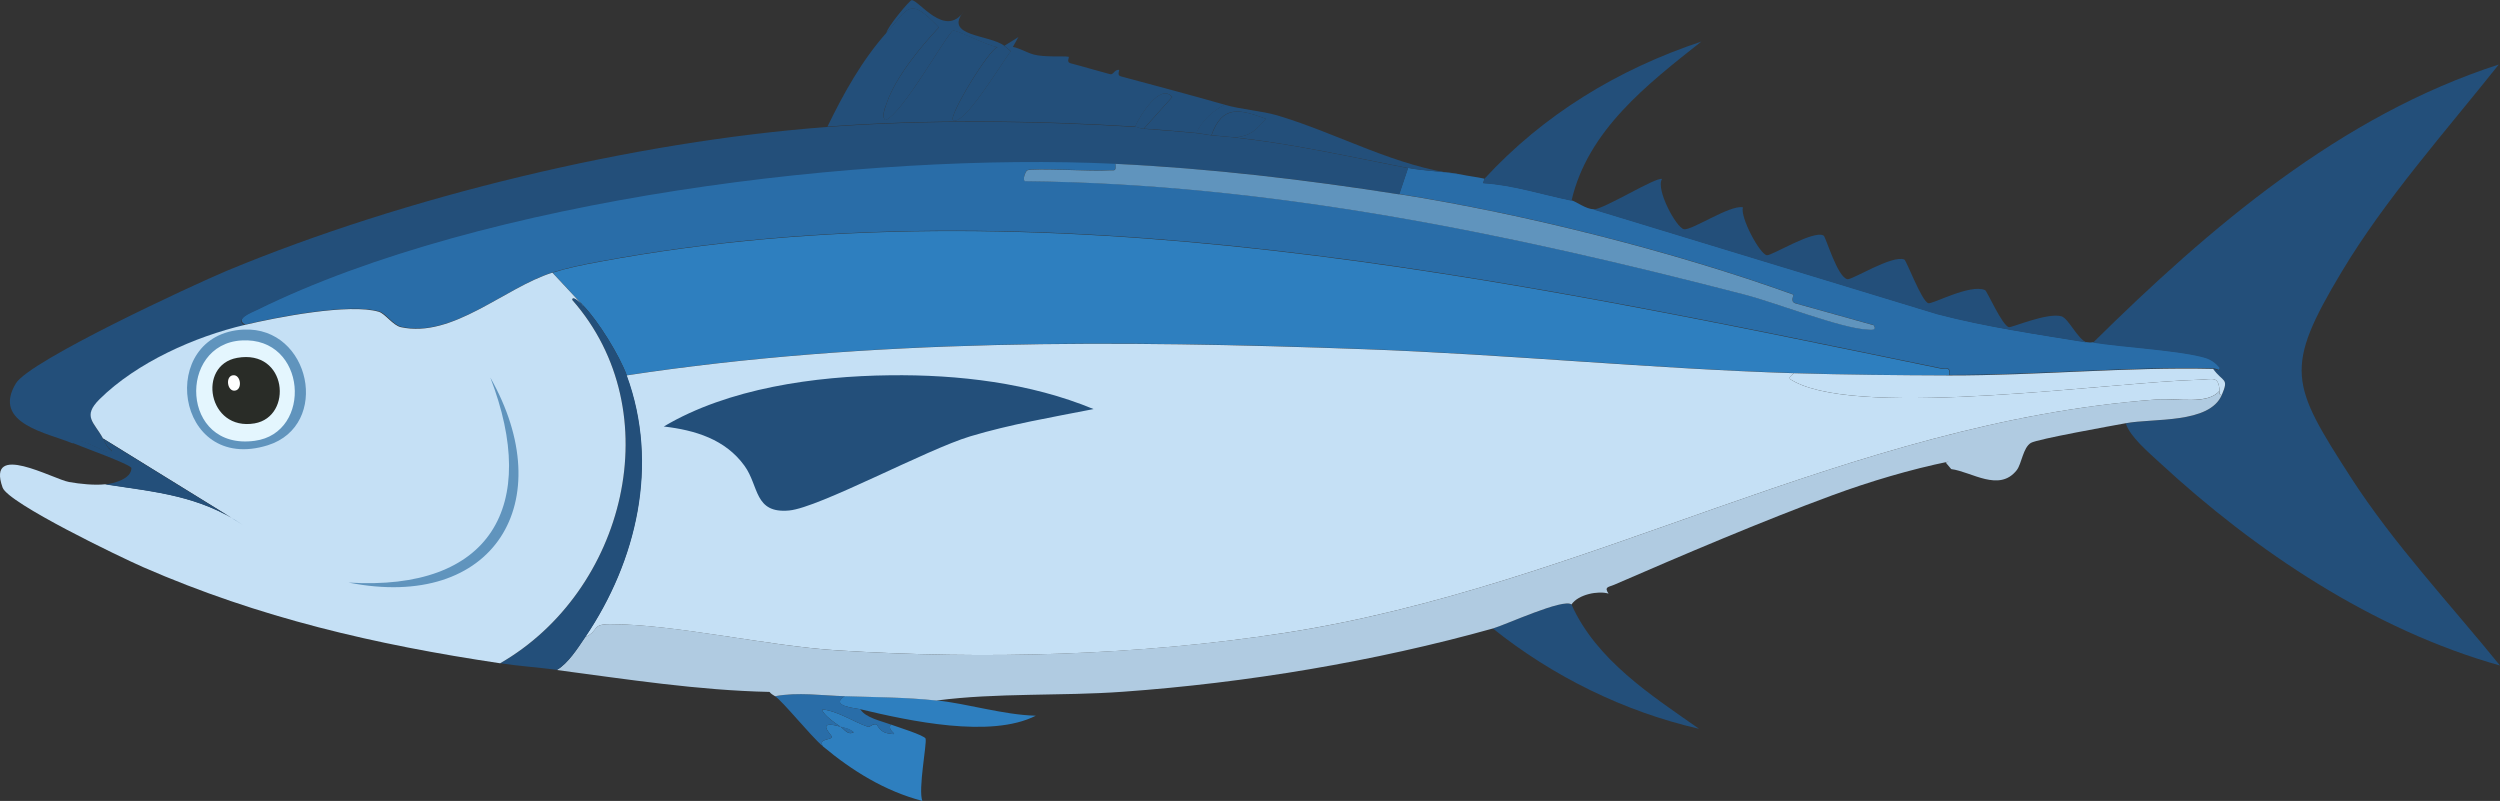 <?xml version="1.0" encoding="UTF-8"?>
<svg id="_레이어_2" data-name="레이어 2" xmlns="http://www.w3.org/2000/svg" width="144.96" height="46.44" viewBox="0 0 144.96 46.44">
  <rect x="0" y="0" width="144.96" height="46.44" fill="#333333" stroke="none"/>
  <defs>
    <style>
      .cls-1 {
        fill: #b0cbe1;
      }

      .cls-2 {
        fill: #296da8;
      }

      .cls-3 {
        fill: #fff;
      }

      .cls-4 {
        fill: #e4f6fe;
      }

      .cls-5 {
        fill: #6094bd;
      }

      .cls-6 {
        fill: #2e7fbf;
      }

      .cls-7 {
        fill: #234f7a;
      }

      .cls-8 {
        fill: #c5e0f5;
      }

      .cls-9 {
        fill: #292c27;
      }
    </style>
  </defs>
  <g id="_레이어_1-2" data-name="레이어 1">
    <g id="_생성형_개체" data-name="생성형 개체">
      <path class="cls-7" d="M91.12,35.05c1.44,3.22,4.6,5.25,7.4,7.21-4.35-1-8.49-3.04-11.96-5.82.7-.2,4.11-1.77,4.55-1.39Z"/>
      <g>
        <path class="cls-2" d="M64.68,9.49c.06.5-.1.35-.44.38-.79.07-4.36-.15-4.68,0-.07.03-.3.54-.13.63,14.22.14,28.09,3.04,41.75,6.58,1.74.45,5.55,1.95,7.09,2.02.19,0,.58.08.38-.25l-4.55-1.27c-.35-.13-.03-.47-.13-.51-6.93-2.5-15.56-4.67-22.84-5.82l.51-1.52c.92.18,2.22.21,3.04.38.45.1.94.15,1.39.25l-.06.25c1.65.09,3.42.66,5.12,1.01.26.06.83.51,1.27.51l19.93,6.07c2.86.75,5.76,1.17,8.67,1.64.26.04.33,0,.38,0,1.75.28,5.1.46,6.52.89.33.1.6.3.82.57,0,.28-.12.07-.38.06-4.96-.12-10.23.39-15.31.38.07-.54-.14-.32-.44-.38-25.21-5.2-52.12-10.98-77.81-6.2-.93.17-1.82.35-2.72.63-2.78.87-5.79,3.82-8.79,3.16-.45-.1-.91-.78-1.27-.89-1.7-.51-5.97.33-7.78.76-.64-.35.39-.73.7-.89,13.15-6.49,35.23-9.17,49.79-8.48Z"/>
        <path class="cls-7" d="M65.82,7.34c.1,0,.24.11.51.13,1,.07,2.04.16,3.04.25.31.03.59.1.89.13.46.05.93.07,1.39.13,3.48.39,6.63,1.12,10,1.77l-.51,1.52c-5.4-.86-10.99-1.51-16.45-1.77-14.55-.69-36.64,1.99-49.79,8.48-.31.15-1.34.53-.7.89-2.9.68-6.26,2.17-8.41,4.3-1.03,1.01-.32,1.32.19,2.28.15.28.22.51.51.7-.06.46-1.88-1.01-2.28-.44-1.4-.6-4.71-1.13-3.29-3.48.8-1.32,10.28-5.71,12.21-6.52,10.38-4.32,23.63-7.51,34.86-8.35,5.75-.43,12.08-.36,17.84,0Z"/>
        <path class="cls-6" d="M113.01,21.76c-2.99,0-6-.03-8.98-.13-8.28-.26-16.58-1.09-24.86-1.39-14.27-.52-28.7-.63-42.83,1.52-.42-1.15-1.67-3.18-2.53-4.05l-1.77-1.9c.9-.28,1.79-.46,2.72-.63,25.69-4.78,52.61,1,77.81,6.2.3.06.51-.16.44.38Z"/>
        <path class="cls-5" d="M81.13,11.26c7.28,1.15,15.9,3.32,22.84,5.82.09.03-.22.38.13.51l4.55,1.27c.2.33-.19.26-.38.25-1.54-.07-5.34-1.57-7.09-2.02-13.66-3.54-27.54-6.44-41.75-6.58-.17-.1.06-.6.13-.63.32-.15,3.89.07,4.68,0,.35-.03.5.12.44-.38,5.46.26,11.05.92,16.45,1.77Z"/>
      </g>
      <g>
        <path class="cls-7" d="M123.26,24.55c1.62-.31,4.85.03,5.57-1.64.43-1.01.08-.71-.51-1.52.25,0,.38.22.38-.06-.22-.27-.49-.47-.82-.57-1.42-.43-4.76-.61-6.52-.89,6.77-6.68,14.34-13.16,23.53-16.13-3.05,3.84-6.59,7.81-9.11,12.02-3.37,5.62-2.96,6.5.51,11.89,2.51,3.9,5.76,7.35,8.67,10.94-7.36-2.07-14.17-6.62-19.74-11.77-.63-.58-1.74-1.52-1.96-2.28Z"/>
        <path class="cls-7" d="M120.98,19.86c-2.9-.48-5.81-.89-8.67-1.64l-19.93-6.07c.62-.01,3.67-1.92,3.99-1.77-.38.58.82,2.82,1.27,2.91s2.66-1.42,3.42-1.27c-.17.58.98,2.72,1.39,2.78.27.04,2.71-1.48,3.29-1.14.13.07.8,2.44,1.39,2.53.27.04,2.61-1.43,3.29-1.14.13.06,1,2.41,1.39,2.53.25.07,2.42-1.13,3.29-.76.12.05,1,2.08,1.39,2.15.17.03,2.23-.86,3.04-.63.41.12.94,1.32,1.46,1.52Z"/>
        <path class="cls-7" d="M91.12,11.64c-1.7-.35-3.47-.92-5.12-1.01l.06-.25c3.45-3.75,7.76-6.36,12.59-7.97-3.12,2.47-6.59,5.14-7.53,9.24Z"/>
        <g>
          <path class="cls-7" d="M84.67,10.12c-.82-.17-2.12-.2-3.04-.38-3.36-.65-6.52-1.38-10-1.77.91-.1,1.18-.43,1.77-1.08-1.53-.57-2.53-.82-3.16.95-.29-.03-.58-.1-.89-.13.37-.76.93-1.25,1.64-1.64.97.28,2.15.35,3.1.63,3.54,1.06,6.84,2.98,10.56,3.42Z"/>
          <path class="cls-7" d="M71.64,7.97c-.46-.05-.93-.08-1.39-.13.63-1.77,1.64-1.51,3.16-.95-.59.65-.86.98-1.77,1.08Z"/>
          <g>
            <path class="cls-7" d="M58.23,2.66l.82-.51-.32.57c.41.08.81.33,1.2.44.6.17,1.85.08,2.02.13.1.02-.16.3.13.38.77.2,1.52.43,2.28.63.2.06.26-.27.51-.25.1,0-.16.3.13.38,2.01.54,4.01,1.07,6.01,1.64-.72.4-1.27.89-1.64,1.64-1-.09-2.04-.19-3.04-.25l1.64-1.83c-.67-.85-1.86,1.06-2.15,1.71-5.76-.36-12.09-.43-17.84,0,.94-1.93,1.99-3.83,3.42-5.44,1.31-1.48,1.31-2.11,3.04-.32-1.1,1.18-2.52,2.9-3.04,4.43-.08.22-.31.77-.06.95.97-.32,3.61-5.08,3.92-5.19.19-.07,2.15.95,2.59.95-.51.12-2.88,4.06-2.59,4.24.63.4,2.94-3.51,3.35-3.99-.12-.11-.25-.22-.38-.32Z"/>
            <path class="cls-7" d="M58.23,2.66c.13.1.26.2.38.32-.41.48-2.72,4.39-3.35,3.99-.29-.18,2.08-4.12,2.59-4.24-.44,0-2.4-1.01-2.59-.95-.31.1-2.95,4.87-3.92,5.19-.24-.18-.01-.73.06-.95.52-1.53,1.94-3.25,3.04-4.43-1.73-1.79-1.73-1.16-3.04.32.03-.33,1.34-1.89,1.46-1.9.41-.03,1.95,2.26,3.04.63-1.24,1.49,1.47,1.35,2.34,2.02Z"/>
            <path class="cls-7" d="M66.32,7.47c-.26-.02-.41-.12-.51-.13.29-.65,1.48-2.56,2.15-1.71l-1.64,1.83Z"/>
            <path class="cls-7" d="M61.2,3.67c.12-.02.36-.03.44.06.14.15-1.94,3.23-2.47,3.23-.64-.14,1.28-3.15,2.02-3.29Z"/>
            <path class="cls-7" d="M64.24,4.43c1.19-.15-1.41,2.82-1.64,2.66-.28-.6,1.24-2.61,1.64-2.66Z"/>
          </g>
        </g>
      </g>
      <g>
        <path class="cls-6" d="M51.65,42.01c.32.12,1.97.63,2.02.82.08.3-.44,2.94-.19,3.61-2.17-.57-4.06-1.74-5.76-3.16-.32-.48.53-.34.51-.57,0-.08-1-1.01.51-.57.22.15.42.51.76.32-.27-.22-.47-.23-.76-.32-.28-.19-1-.67-1.08-1.01.93.1,1.81.72,2.66,1.01.14.05.26-.2.51-.13.04.01.17.42.63.51.89.16-.08-.1.19-.51Z"/>
        <path class="cls-6" d="M54.3,40.61c1.81.19,3.87.84,5.76.89-2.62,1.33-7.34.3-10.19-.38-.26-.06-1.8-.18-.89-.76,1.78.06,3.54.07,5.31.25Z"/>
        <path class="cls-2" d="M48.99,40.36c-.91.58.63.7.89.76.31.51,1.24.69,1.77.89-.27.4.7.67-.19.51-.46-.09-.59-.49-.63-.51-.25-.08-.37.17-.51.13-.85-.29-1.72-.91-2.66-1.01.08.34.8.82,1.08,1.01-1.51-.44-.51.49-.51.57.02.23-.82.09-.51.57-.74-.63-2.33-2.62-2.78-2.91,1.33-.25,2.71-.04,4.05,0Z"/>
        <path class="cls-2" d="M48.74,42.13c.29.08.49.09.76.32-.34.2-.54-.17-.76-.32Z"/>
      </g>
      <g>
        <path class="cls-1" d="M128.83,22.9c-.72,1.68-3.95,1.34-5.57,1.64-.81.15-5.13.92-5.5,1.14-.46.28-.53,1.2-.82,1.58-1.02,1.3-2.62.09-3.8-.06l-.32-.38.19-.06c-2.21.45-4.6,1.16-6.77,1.96-4.02,1.48-8.69,3.47-12.65,5.19-.3.13-.6.11-.32.51-.59-.18-1.75.04-2.15.63-.44-.38-3.85,1.19-4.55,1.39-6.86,1.92-14.33,3.16-21.45,3.67-3.59.26-7.32.05-10.82.51-1.78-.19-3.53-.19-5.31-.25-1.34-.04-2.72-.25-4.05,0-.12-.08-.23-.13-.32-.25-4.15-.09-8.24-.73-12.34-1.27.66-.38,1.22-1.28,1.64-1.9.84-.38.34-.76,1.46-.76,3.77,0,9.08,1.26,13.16,1.52,8.59.54,17.44.3,25.94-1.01,17.62-2.73,32.62-12.21,50.61-13.54,1.13-.08,2.94.34,3.61-.51,0,.12-.05.26.13.25Z"/>
        <path class="cls-8" d="M128.32,21.38c.58.81.94.51.51,1.52-.18,0-.12-.13-.13-.25-.07-.88-.37-.65-1.2-.63-5.02.13-19.35,2.23-23.41.13-.4-.21-.44-.22-.06-.51,2.98.09,6,.12,8.98.13,5.08.01,10.35-.5,15.31-.38Z"/>
        <g>
          <path class="cls-8" d="M104.03,21.64c-.37.29-.34.3.06.51,4.05,2.1,18.39,0,23.41-.13.84-.02,1.13-.25,1.2.63-.67.84-2.48.42-3.61.51-17.99,1.33-32.99,10.81-50.61,13.54-8.5,1.32-17.35,1.55-25.94,1.01-4.08-.26-9.39-1.51-13.16-1.52-1.12,0-.61.38-1.46.76,2.99-4.42,4.3-10.02,2.4-15.18,14.12-2.15,28.56-2.04,42.83-1.52,8.28.3,16.58,1.13,24.86,1.39Z"/>
          <path class="cls-7" d="M51.58,21.76c3.98-.05,8.16.44,11.83,1.96-2.39.47-4.82.88-7.15,1.58-2.53.76-8.77,4.14-10.5,4.3-2.04.19-1.74-1.42-2.59-2.59-1.11-1.54-2.87-2.07-4.68-2.28,3.73-2.22,8.77-2.92,13.1-2.97Z"/>
        </g>
        <g>
          <path class="cls-7" d="M33.81,17.71c.86.87,2.11,2.9,2.53,4.05,1.9,5.17.59,10.76-2.4,15.18-.42.62-.99,1.52-1.64,1.9-1.09-.14-2.2-.22-3.29-.38,7.23-4.17,9.88-14.57,4.18-21.07,0-.35.61.29.63.32Z"/>
          <g>
            <path class="cls-8" d="M33.81,17.71s-.63-.66-.63-.32c5.71,6.49,3.06,16.9-4.18,21.07-7.24-1.08-13.95-2.63-20.69-5.57-1.26-.55-7.84-3.71-8.16-4.62-.96-2.7,2.94-.48,3.86-.32.62.11,1.47.2,2.09.13,2.91.44,5.45.65,7.97,2.34l-8.1-5c-.51-.95-1.22-1.26-.19-2.28,2.16-2.13,5.52-3.62,8.41-4.3,1.82-.43,6.08-1.27,7.78-.76.36.11.82.79,1.27.89,3.01.66,6.02-2.29,8.79-3.16l1.77,1.9Z"/>
            <path class="cls-7" d="M5.97,25.43l8.1,5c-2.52-1.69-5.06-1.9-7.97-2.34.51-.06,1.52-.32,1.52-.95-.07-.23-2.96-1.26-3.42-1.46.4-.57,2.21.91,2.28.44-.29-.19-.36-.42-.51-.7Z"/>
            <path class="cls-5" d="M28.43,21.89c4.07,7.19.24,13.56-8.22,11.89,8.25.51,11.09-4.43,8.22-11.89Z"/>
            <g>
              <path class="cls-5" d="M14.13,19.11c3.88-.18,5.07,5.56,1.39,6.71-5.4,1.68-6.46-6.47-1.39-6.71Z"/>
              <g>
                <path class="cls-4" d="M14.01,19.74c3.79-.22,4.14,5.37.76,5.82-4.3.58-4.47-5.61-.76-5.82Z"/>
                <g>
                  <path class="cls-9" d="M13.75,20.75c2.91-.52,3.26,3.41,1.01,3.8-2.71.46-3.34-3.38-1.01-3.8Z"/>
                  <path class="cls-3" d="M13.5,21.76c.46-.07.58.82.13.89s-.58-.82-.13-.89Z"/>
                </g>
              </g>
            </g>
          </g>
        </g>
      </g>
    </g>
  </g>
</svg>